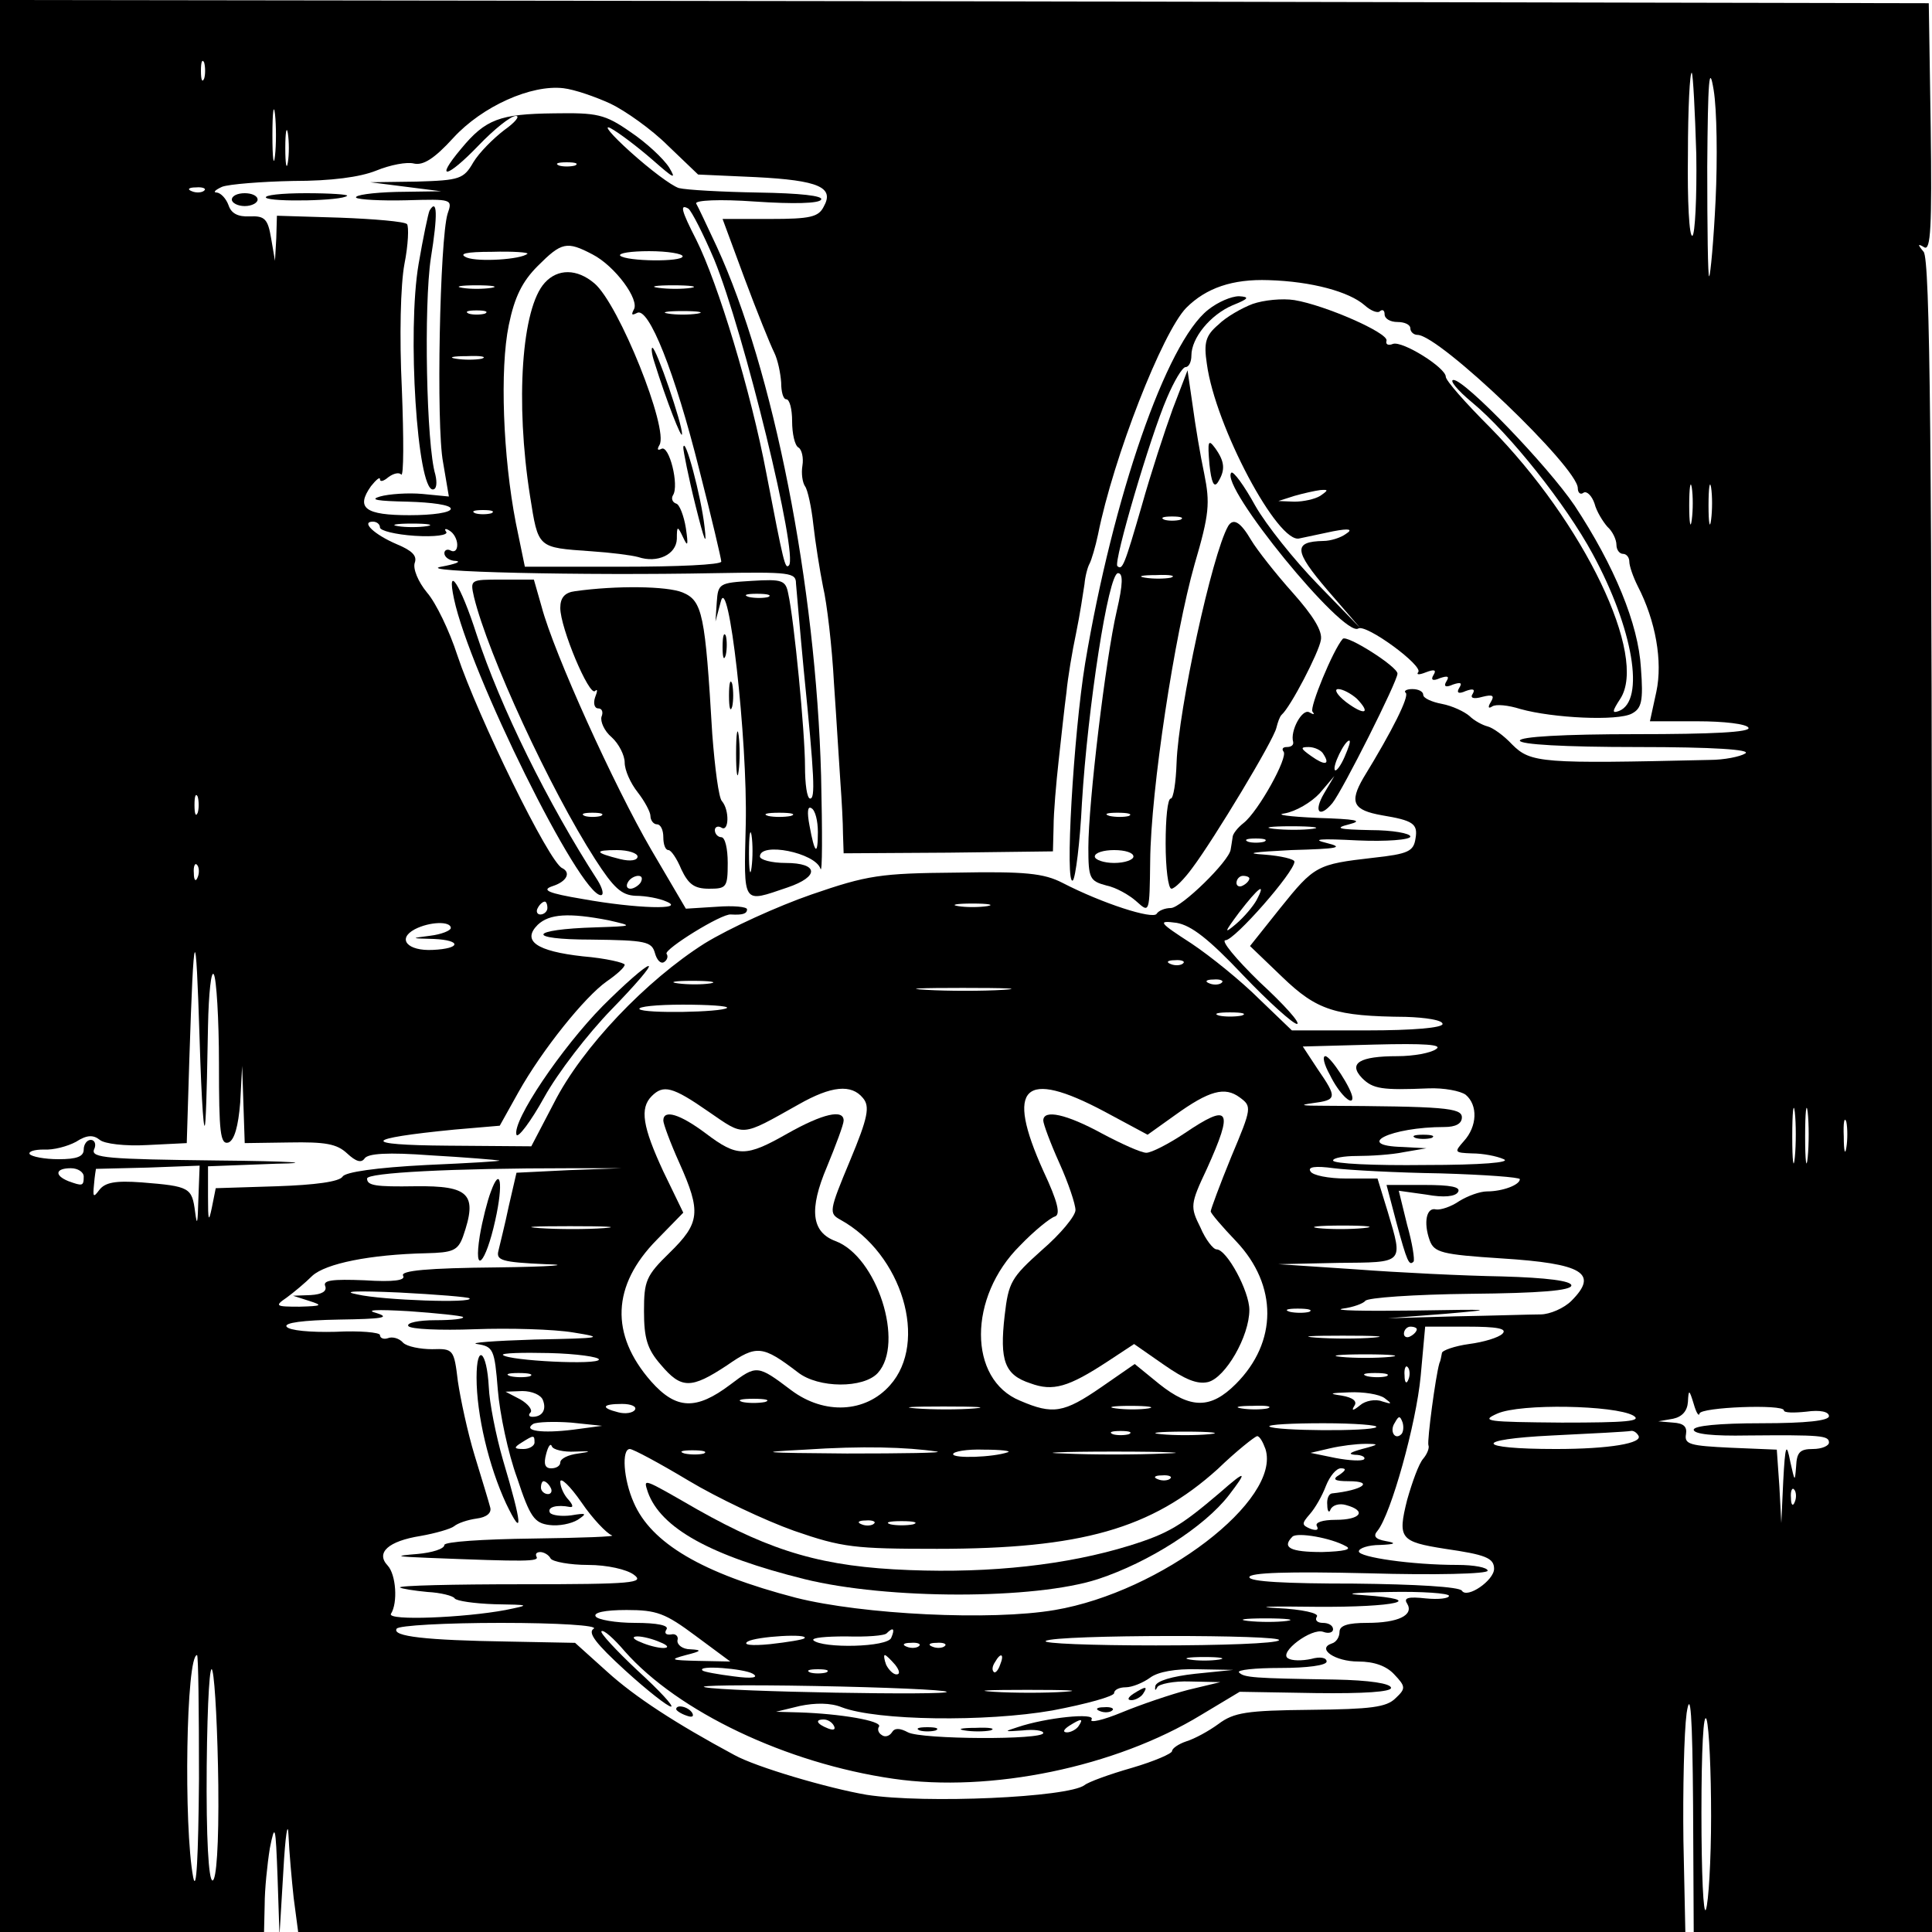  <svg version="1.0" xmlns="http://www.w3.org/2000/svg"  width="300pt" height="300pt" viewBox="0 0 300 300"  preserveAspectRatio="xMidYMid meet">  <g transform="translate(0,300) scale(0.1,-0.1)" fill="#000000" stroke="none"> <path d="M0 1500 l0 -1500 205 0 205 0 1 43 c0 23 4 62 8 87 8 40 9 36 12 -45 l3 -90 6 100 c3 55 7 80 8 55 1 -25 5 -69 8 -97 l7 -53 1077 0 1077 0 -3 142 c-1 79 1 168 5 198 6 39 9 -4 10 -142 l1 -198 185 0 185 0 0 1297 c0 1016 -3 1300 -13 1312 -10 12 -9 13 1 7 10 -6 12 32 10 186 l-3 193 -1497 3 -1498 2 0 -1500z m317 1378 c-3 -7 -5 -2 -5 12 0 14 2 19 5 13 2 -7 2 -19 0 -25z m2347 -188 c-3 -63 -8 -117 -10 -119 -2 -2 -3 74 -3 170 1 135 3 162 10 119 5 -30 6 -107 3 -170z m-30 70 c1 -66 -2 -124 -6 -126 -5 -3 -8 54 -7 126 0 72 3 129 6 127 2 -3 5 -60 7 -127z m-1686 79 c23 -11 64 -40 89 -65 l47 -45 89 -4 c99 -5 123 -16 106 -46 -8 -16 -21 -19 -83 -19 l-74 0 34 -92 c19 -51 40 -103 46 -115 6 -12 10 -33 11 -47 0 -14 3 -26 8 -26 5 0 9 -15 9 -34 0 -19 4 -38 10 -41 5 -3 8 -16 6 -28 -2 -12 0 -26 4 -32 4 -5 10 -32 13 -60 3 -27 10 -71 15 -96 6 -25 14 -93 17 -150 4 -57 8 -126 10 -154 2 -27 4 -64 4 -80 l1 -30 163 1 162 2 1 38 c0 22 4 68 8 104 4 36 9 83 12 105 2 22 9 64 15 92 6 29 11 63 13 76 1 12 5 27 8 32 3 6 9 26 13 45 24 120 100 314 137 352 31 31 72 45 128 43 67 -2 125 -18 149 -39 10 -9 21 -13 24 -9 4 3 7 1 7 -5 0 -7 9 -12 20 -12 11 0 20 -4 20 -10 0 -5 5 -10 11 -10 34 0 249 -206 249 -238 0 -7 4 -11 9 -7 5 3 13 -5 17 -17 3 -12 13 -28 20 -36 8 -7 14 -20 14 -28 0 -8 5 -14 10 -14 6 0 10 -6 10 -12 0 -7 6 -24 13 -38 28 -54 39 -117 29 -164 l-10 -46 74 0 c40 0 76 -4 79 -10 4 -7 -57 -10 -174 -10 -114 0 -181 -4 -181 -10 0 -6 68 -10 183 -10 118 0 177 -4 167 -10 -8 -5 -33 -10 -55 -10 -261 -6 -278 -5 -307 24 -13 14 -30 26 -38 28 -8 2 -21 9 -28 16 -8 7 -27 16 -43 19 -16 3 -29 9 -29 14 0 5 -7 9 -17 9 -9 0 -14 -3 -10 -6 5 -6 -20 -57 -66 -132 -22 -38 -16 -50 29 -58 48 -8 56 -13 52 -36 -3 -20 -11 -24 -66 -30 -87 -10 -91 -12 -144 -78 l-47 -59 50 -48 c54 -52 82 -61 192 -62 31 -1 57 -5 57 -11 0 -6 -46 -10 -117 -10 l-117 0 -51 49 c-27 27 -75 66 -105 86 -51 33 -53 36 -23 32 23 -4 50 -25 103 -81 40 -42 78 -76 84 -76 6 1 -20 30 -58 65 -37 36 -61 65 -53 65 14 0 107 106 107 122 0 4 -21 9 -47 11 -32 2 -17 4 42 7 73 2 83 4 55 11 -25 6 -10 7 48 4 45 -2 82 1 82 6 0 5 -28 10 -62 10 -50 1 -57 3 -33 9 23 6 10 8 -50 10 -44 2 -66 5 -50 7 17 3 41 17 54 31 l23 27 -16 -27 c-17 -29 -7 -39 13 -15 16 20 101 189 101 201 0 11 -79 61 -85 54 -15 -17 -52 -107 -47 -113 4 -5 2 -5 -5 -1 -11 6 -30 -29 -25 -46 1 -5 -3 -8 -10 -8 -6 0 -8 -3 -5 -7 8 -8 -39 -93 -62 -111 -9 -7 -17 -17 -17 -22 -1 -6 -2 -14 -3 -19 -2 -18 -77 -91 -93 -91 -9 0 -19 -4 -22 -9 -6 -9 -84 16 -146 48 -29 15 -58 18 -165 16 -118 -1 -138 -4 -225 -34 -52 -18 -127 -52 -166 -76 -90 -57 -190 -161 -234 -248 l-35 -67 -130 1 c-137 1 -132 11 11 25 l70 6 29 52 c37 66 103 148 137 172 16 11 28 22 28 26 0 3 -29 10 -65 13 -72 8 -95 24 -70 49 18 17 48 19 110 7 39 -9 39 -9 -20 -11 -104 -3 -110 -19 -7 -19 85 -1 94 -3 99 -21 3 -11 9 -17 14 -14 5 3 7 9 4 13 -4 7 86 63 100 61 18 -1 25 1 25 8 0 4 -21 6 -47 4 l-48 -3 -54 92 c-57 98 -151 305 -170 377 l-12 42 -50 0 c-49 0 -49 0 -43 -27 22 -90 118 -298 188 -407 29 -45 41 -56 63 -57 16 0 37 -4 48 -9 31 -13 -47 -11 -130 4 -54 9 -65 14 -47 20 22 7 29 21 15 28 -20 8 -131 235 -163 331 -12 37 -33 81 -47 97 -14 17 -22 37 -19 46 4 11 -4 19 -28 29 -35 15 -56 35 -37 35 6 0 11 -4 11 -9 0 -5 24 -11 54 -13 31 -2 52 1 49 6 -4 5 -1 6 5 2 7 -4 12 -14 12 -22 0 -8 -4 -12 -10 -9 -5 3 -10 1 -10 -4 0 -6 8 -12 18 -12 9 -1 -1 -5 -23 -9 -45 -8 220 -14 425 -10 117 2 126 1 126 -16 1 -11 6 -71 12 -134 17 -169 18 -200 10 -200 -5 0 -8 23 -8 50 0 53 -17 228 -26 268 -4 21 -9 23 -57 20 -50 -3 -52 -4 -54 -33 l-2 -30 8 30 c12 51 42 -213 39 -345 -3 -127 -6 -122 65 -98 50 17 48 38 -3 38 -22 0 -40 5 -40 10 0 23 86 6 94 -19 3 -9 3 56 1 144 -8 296 -74 631 -162 822 -15 32 -29 62 -32 67 -2 5 36 7 92 3 59 -4 99 -3 102 3 4 6 -33 10 -97 11 -57 1 -112 4 -124 7 -12 4 -45 29 -75 56 -30 27 -43 43 -31 37 13 -7 42 -29 65 -49 33 -29 38 -32 26 -12 -9 14 -36 39 -60 55 -40 28 -52 30 -119 29 -84 -1 -106 -9 -144 -55 -42 -50 -22 -46 27 5 24 25 50 46 58 46 7 0 -1 -10 -18 -22 -17 -13 -39 -35 -48 -50 -15 -26 -21 -28 -88 -30 l-72 -1 55 -7 55 -7 -69 -1 c-38 -1 -66 -5 -63 -9 4 -3 39 -5 78 -4 71 2 72 2 64 -21 -12 -39 -18 -329 -7 -386 l9 -53 -41 4 c-22 2 -52 0 -66 -4 -17 -5 -4 -7 43 -8 37 -1 67 -5 67 -11 0 -6 -28 -10 -64 -10 -69 0 -84 11 -60 45 8 10 14 15 14 11 0 -5 6 -3 13 3 8 6 17 8 20 4 4 -3 4 56 1 133 -4 82 -2 162 4 194 6 30 7 58 4 62 -4 4 -51 8 -104 10 l-98 3 -1 -35 -2 -35 -6 35 c-5 30 -10 35 -33 34 -19 -1 -29 5 -33 17 -4 11 -12 19 -18 20 -7 0 -3 4 8 9 11 4 61 8 110 9 60 0 104 6 129 16 22 9 48 14 59 11 14 -3 31 7 61 40 45 49 121 83 171 77 17 -2 49 -13 73 -24z m-521 -81 c-2 -18 -4 -4 -4 32 0 36 2 50 4 33 2 -18 2 -48 0 -65z m20 -10 c-2 -13 -4 -3 -4 22 0 25 2 35 4 23 2 -13 2 -33 0 -45z m446 -5 c-7 -2 -19 -2 -25 0 -7 3 -2 5 12 5 14 0 19 -2 13 -5z m-576 -39 c-3 -3 -12 -4 -19 -1 -8 3 -5 6 6 6 11 1 17 -2 13 -5z m792 -107 c46 -112 131 -460 116 -475 -6 -6 -8 3 -35 143 -24 127 -75 295 -109 363 -23 45 -26 56 -12 48 5 -4 23 -39 40 -79z m-189 8 c35 -18 74 -71 64 -86 -4 -8 -3 -9 5 -5 18 11 59 -92 97 -244 19 -74 34 -138 34 -142 0 -5 -69 -8 -153 -8 l-152 0 -14 68 c-20 103 -25 239 -11 307 9 44 21 68 45 92 37 37 45 39 85 18z m-101 1 c-10 -9 -76 -13 -94 -6 -14 6 -2 9 39 9 33 1 57 -1 55 -3z m241 -4 c0 -9 -87 -8 -97 1 -3 4 17 7 45 7 29 0 52 -4 52 -8z m-297 -49 c-13 -2 -33 -2 -45 0 -13 2 -3 4 22 4 25 0 35 -2 23 -4z m310 0 c-13 -2 -35 -2 -50 0 -16 2 -5 4 22 4 28 0 40 -2 28 -4z m-320 -40 c-7 -2 -19 -2 -25 0 -7 3 -2 5 12 5 14 0 19 -2 13 -5z m330 0 c-13 -2 -33 -2 -45 0 -13 2 -3 4 22 4 25 0 35 -2 23 -4z m-335 -70 c-10 -2 -28 -2 -40 0 -13 2 -5 4 17 4 22 1 32 -1 23 -4z m1879 -250 c-2 -16 -4 -5 -4 22 0 28 2 40 4 28 2 -13 2 -35 0 -50z m30 0 c-2 -16 -4 -5 -4 22 0 28 2 40 4 28 2 -13 2 -35 0 -50z m-1894 10 c-7 -2 -19 -2 -25 0 -7 3 -2 5 12 5 14 0 19 -2 13 -5z m-100 -20 c-13 -2 -33 -2 -45 0 -13 2 -3 4 22 4 25 0 35 -2 23 -4z m530 -110 c-7 -2 -21 -2 -30 0 -10 3 -4 5 12 5 17 0 24 -2 18 -5z m914 -158 c23 -24 11 -26 -17 -5 -14 11 -19 20 -12 20 7 0 20 -7 29 -15z m-19 -90 c-6 -14 -13 -23 -15 -21 -5 5 15 46 22 46 3 0 -1 -11 -7 -25z m-33 4 c11 -17 2 -18 -19 -3 -17 12 -17 14 -4 14 9 0 20 -5 23 -11z m-1748 -91 c-3 -7 -5 -2 -5 12 0 14 2 19 5 13 2 -7 2 -19 0 -25z m963 -30 c0 -38 -5 -34 -13 10 -4 21 -3 31 3 27 6 -3 10 -20 10 -37z m-337 25 c-7 -2 -19 -2 -25 0 -7 3 -2 5 12 5 14 0 19 -2 13 -5z m295 0 c-10 -2 -26 -2 -35 0 -10 3 -2 5 17 5 19 0 27 -2 18 -5z m-61 -80 c-2 -16 -4 -5 -4 22 0 28 2 40 4 28 2 -13 2 -35 0 -50z m871 60 c-15 -2 -42 -2 -60 0 -18 2 -6 4 27 4 33 0 48 -2 33 -4z m-75 -20 c-7 -2 -19 -2 -25 0 -7 3 -2 5 12 5 14 0 19 -2 13 -5z m-973 -23 c0 -6 -11 -8 -27 -4 -40 10 -41 14 -5 14 18 0 32 -5 32 -10z m-683 -32 c-3 -8 -6 -5 -6 6 -1 11 2 17 5 13 3 -3 4 -12 1 -19z m688 -8 c-3 -5 -11 -10 -16 -10 -6 0 -7 5 -4 10 3 6 11 10 16 10 6 0 7 -4 4 -10z m945 6 c0 -3 -4 -8 -10 -11 -5 -3 -10 -1 -10 4 0 6 5 11 10 11 6 0 10 -2 10 -4z m11 -34 c-5 -9 -19 -26 -32 -37 -19 -16 -18 -13 5 18 30 39 43 49 27 19z m-1101 -12 c0 -5 -5 -10 -11 -10 -5 0 -7 5 -4 10 3 6 8 10 11 10 2 0 4 -4 4 -10z m683 3 c-13 -2 -33 -2 -45 0 -13 2 -3 4 22 4 25 0 35 -2 23 -4z m-833 -34 c0 -4 -15 -10 -32 -12 -31 -4 -31 -4 6 -5 43 -2 42 -15 -2 -17 -39 -2 -56 17 -28 32 23 12 56 13 56 2z m-381 -299 c2 30 3 97 4 147 1 51 5 87 9 80 4 -6 8 -69 8 -139 0 -107 2 -126 15 -122 9 4 15 25 18 62 l3 57 2 -60 2 -60 69 1 c56 1 74 -2 90 -17 14 -13 22 -15 27 -8 5 8 36 10 103 5 53 -3 101 -7 106 -8 6 -1 -45 -4 -113 -7 -78 -4 -126 -11 -130 -18 -5 -8 -43 -13 -102 -15 l-95 -3 -6 -30 c-5 -24 -6 -21 -6 17 l0 47 106 4 c62 1 24 4 -91 5 -171 2 -197 4 -192 17 4 8 1 15 -5 15 -6 0 -11 -7 -11 -15 0 -11 -11 -15 -39 -15 -22 0 -42 4 -45 8 -2 4 7 7 22 7 15 -1 37 5 50 12 17 11 27 11 37 3 7 -6 39 -10 74 -8 l61 3 4 130 c7 213 10 220 16 30 3 -99 7 -155 9 -125z m1518 244 c-3 -3 -12 -4 -19 -1 -8 3 -5 6 6 6 11 1 17 -2 13 -5z m-734 -31 c-13 -2 -35 -2 -50 0 -16 2 -5 4 22 4 28 0 40 -2 28 -4z m794 1 c-3 -3 -12 -4 -19 -1 -8 3 -5 6 6 6 11 1 17 -2 13 -5z m-339 -11 c-32 -2 -86 -2 -120 0 -35 2 -9 3 57 3 66 0 94 -1 63 -3z m-429 -28 c-8 -7 -129 -9 -136 -2 -3 4 27 7 67 7 40 0 71 -2 69 -5z m799 -12 c-10 -2 -26 -2 -35 0 -10 3 -2 5 17 5 19 0 27 -2 18 -5z m302 -52 c-8 -6 -35 -11 -60 -11 -59 0 -77 -11 -55 -34 17 -17 31 -19 103 -16 24 1 50 -4 58 -10 19 -16 18 -49 -3 -72 -15 -17 -15 -18 13 -19 16 0 38 -4 49 -9 12 -5 -34 -9 -122 -9 -79 -1 -143 2 -143 7 0 4 17 7 37 7 21 0 54 2 73 6 l35 6 -37 2 c-77 2 -19 31 65 31 17 0 27 5 27 15 0 15 -28 17 -215 18 -33 0 -39 1 -17 4 38 5 39 8 8 53 l-23 35 111 3 c78 2 107 0 96 -7z m-1130 -97 c57 -39 49 -40 140 11 51 29 82 32 100 10 11 -13 8 -30 -20 -97 -33 -79 -33 -82 -15 -92 96 -53 137 -190 77 -257 -38 -43 -102 -46 -153 -8 -53 40 -54 40 -95 9 -53 -40 -84 -39 -123 5 -64 73 -61 149 9 220 l41 42 -31 64 c-32 69 -37 98 -18 117 18 18 32 15 88 -24z m615 0 l67 -36 42 30 c54 39 78 45 101 28 19 -14 19 -16 -13 -92 -18 -44 -32 -82 -32 -85 0 -3 18 -24 40 -47 64 -68 64 -156 -1 -221 -39 -39 -70 -39 -119 0 l-38 31 -52 -36 c-58 -40 -75 -43 -126 -21 -81 33 -81 161 0 241 22 23 47 43 54 45 9 3 5 22 -18 71 -59 131 -31 159 95 92z m1072 -71 c-2 -21 -4 -6 -4 32 0 39 2 55 4 38 2 -18 2 -50 0 -70z m20 0 c-2 -21 -4 -6 -4 32 0 39 2 55 4 38 2 -18 2 -50 0 -70z m60 15 c-2 -13 -4 -5 -4 17 -1 22 1 32 4 23 2 -10 2 -28 0 -40z m-2737 -45 c0 -15 -2 -15 -24 -7 -22 9 -20 20 4 20 11 0 20 -6 20 -13z m178 -36 c-1 -37 -2 -42 -5 -19 -5 38 -8 40 -83 46 -41 3 -57 0 -66 -12 -9 -12 -10 -11 -8 9 1 13 3 24 3 24 1 0 37 1 81 2 l80 3 -2 -53z m575 46 l-81 -4 -12 -52 c-6 -29 -14 -60 -16 -69 -4 -15 5 -18 73 -21 43 -1 9 -4 -75 -5 -108 -1 -151 -5 -146 -13 4 -7 -14 -10 -60 -7 -50 2 -65 0 -61 -9 3 -8 -5 -13 -23 -14 l-27 -1 25 -8 c22 -7 20 -8 -15 -9 -37 0 -39 1 -20 14 11 8 29 23 40 34 21 19 89 33 177 35 41 1 49 4 57 26 23 66 10 79 -74 78 -62 -1 -75 1 -75 12 0 9 131 16 315 16 l80 0 -82 -3z m1354 -5 c68 -2 123 -6 123 -9 0 -9 -27 -19 -51 -19 -11 0 -30 -7 -43 -15 -13 -9 -29 -14 -36 -13 -15 4 -20 -20 -10 -48 7 -19 19 -22 111 -28 127 -8 152 -23 109 -66 -11 -11 -33 -21 -48 -21 -15 0 -74 -2 -132 -3 l-105 -3 90 7 c80 7 74 7 -50 5 -77 -1 -127 0 -110 3 16 2 32 8 35 12 3 5 76 10 163 11 108 1 157 5 157 13 0 7 -37 12 -108 14 -59 1 -161 6 -227 11 l-120 8 93 2 c103 1 101 -2 77 79 l-16 52 -49 0 c-27 0 -52 5 -55 11 -5 7 7 9 36 5 24 -3 99 -7 166 -8z m-1299 -85 c-26 -2 -71 -2 -100 0 -29 2 -8 3 47 3 55 0 79 -1 53 -3z m1179 0 c-20 -2 -52 -2 -70 0 -17 2 0 4 38 4 39 0 53 -2 32 -4z m-1388 -109 c8 -8 -135 -3 -174 6 -26 5 -3 6 65 3 58 -3 107 -7 109 -9z m-10 -29 c2 -3 -17 -5 -43 -5 -26 0 -45 -4 -42 -9 3 -5 50 -7 103 -5 54 2 123 0 153 -5 50 -8 45 -9 -60 -11 -63 -2 -103 -5 -89 -7 25 -4 27 -8 32 -71 3 -37 16 -99 30 -137 20 -61 27 -70 50 -73 15 -2 34 2 44 8 15 10 14 11 -10 7 -15 -2 -30 0 -33 4 -5 9 11 13 31 9 6 -1 4 4 -2 11 -7 7 -13 20 -13 28 0 8 15 -6 33 -32 17 -25 39 -48 47 -51 8 -2 -47 -4 -122 -5 -79 -1 -138 -5 -138 -10 0 -6 -19 -12 -42 -14 -37 -3 -34 -4 17 -6 152 -6 173 -6 168 2 -2 4 0 7 6 7 5 0 13 -4 16 -10 3 -5 30 -10 58 -10 30 0 60 -7 71 -15 18 -13 -1 -15 -174 -15 -106 0 -191 -2 -189 -5 3 -2 22 -5 43 -7 20 -1 40 -6 42 -10 3 -4 31 -8 62 -9 56 -1 56 -1 17 -9 -64 -12 -184 -17 -178 -6 11 17 8 61 -5 75 -19 20 1 38 51 46 23 4 47 11 52 15 6 5 21 10 35 12 16 2 24 9 21 18 -2 8 -13 44 -24 80 -11 36 -22 88 -26 115 -6 50 -7 51 -40 50 -18 0 -39 4 -45 10 -6 7 -17 10 -24 7 -6 -2 -12 0 -12 5 0 4 -31 7 -69 5 -39 -1 -72 2 -76 8 -4 6 25 10 82 11 66 1 80 3 58 10 -19 5 -2 6 50 3 43 -3 81 -7 84 -9z m1314 8 c-7 -2 -21 -2 -30 0 -10 3 -4 5 12 5 17 0 24 -2 18 -5z m167 -27 c0 -3 -4 -8 -10 -11 -5 -3 -10 -1 -10 4 0 6 5 11 10 11 6 0 10 -2 10 -4z m133 -7 c-6 -6 -29 -13 -52 -16 -22 -3 -42 -10 -42 -14 -1 -5 -2 -12 -4 -16 -6 -21 -19 -119 -17 -127 2 -4 -2 -14 -8 -21 -7 -8 -17 -36 -25 -64 -15 -60 -11 -65 59 -76 62 -9 76 -14 76 -31 0 -18 -42 -47 -50 -34 -4 6 -71 10 -168 11 -106 0 -162 3 -162 10 0 7 60 9 185 6 103 -3 185 -1 185 4 0 5 -21 9 -47 9 -71 0 -153 12 -153 21 0 5 15 10 33 10 24 1 26 3 9 6 -17 3 -20 8 -13 16 21 26 60 166 67 240 l7 77 65 0 c47 0 63 -3 55 -11z m-200 -6 c-23 -2 -64 -2 -90 0 -26 2 -7 3 42 3 50 0 71 -1 48 -3z m-1203 -34 c0 -9 -140 -2 -149 7 -3 3 30 4 72 3 42 -1 77 -6 77 -10z m1228 4 c-21 -2 -55 -2 -75 0 -21 2 -4 4 37 4 41 0 58 -2 38 -4z m29 -35 c-3 -8 -6 -5 -6 6 -1 11 2 17 5 13 3 -3 4 -12 1 -19z m-1364 5 c-7 -2 -21 -2 -30 0 -10 3 -4 5 12 5 17 0 24 -2 18 -5z m1330 0 c-7 -2 -21 -2 -30 0 -10 3 -4 5 12 5 17 0 24 -2 18 -5z m-1310 -37 c6 -15 -1 -26 -16 -26 -6 0 -7 3 -3 7 3 4 -4 13 -16 20 l-23 12 26 1 c15 0 29 -6 32 -14z m1307 3 c12 -9 12 -10 -4 -5 -10 4 -26 1 -34 -6 -11 -9 -14 -9 -9 -1 5 7 -2 13 -20 16 -21 3 -18 4 12 5 22 1 47 -3 55 -9z m489 -24 c1 10 131 15 131 5 0 -4 16 -4 35 -2 21 3 35 0 35 -7 0 -7 -35 -11 -105 -11 -66 0 -105 -4 -105 -10 0 -7 31 -10 83 -9 115 1 127 0 127 -11 0 -5 -11 -10 -25 -10 -20 0 -25 -5 -26 -27 -2 -25 -2 -24 -9 7 -6 31 -8 27 -11 -30 l-3 -65 -3 57 -4 57 -72 3 c-62 3 -72 5 -69 21 2 12 -4 17 -20 18 l-23 2 23 4 c14 3 22 12 23 26 1 20 2 20 9 -3 4 -14 8 -20 9 -15z m-1451 18 c-10 -2 -26 -2 -35 0 -10 3 -2 5 17 5 19 0 27 -2 18 -5z m-202 -12 c-3 -5 -15 -7 -26 -4 -28 7 -25 13 6 13 14 0 23 -4 20 -9z m527 2 c-23 -2 -64 -2 -90 0 -26 2 -7 3 42 3 50 0 71 -1 48 -3z m270 0 c-13 -2 -35 -2 -50 0 -16 2 -5 4 22 4 28 0 40 -2 28 -4z m185 0 c-10 -2 -28 -2 -40 0 -13 2 -5 4 17 4 22 1 32 -1 23 -4z m568 -11 c15 -9 -11 -11 -111 -11 -116 1 -127 2 -100 14 36 16 182 13 211 -3z m-1646 -22 c-48 -6 -79 -2 -62 9 6 3 32 4 59 2 l48 -5 -45 -6z m1286 -7 c-10 -10 -19 5 -10 18 6 11 8 11 12 0 2 -7 1 -15 -2 -18z m-39 11 c-7 -7 -158 -6 -166 1 -2 3 35 5 84 5 49 0 86 -3 82 -6z m-384 -11 c-7 -2 -19 -2 -25 0 -7 3 -2 5 12 5 14 0 19 -2 13 -5z m125 0 c-21 -2 -55 -2 -75 0 -21 2 -4 4 37 4 41 0 58 -2 38 -4z m666 -2 c8 -12 -45 -21 -128 -21 -126 0 -130 15 -6 21 63 3 118 6 122 7 4 1 9 -2 12 -7z m-1714 -11 c0 -5 -8 -10 -17 -10 -15 0 -16 2 -3 10 19 12 20 12 20 0z m1135 -10 c25 -79 -162 -222 -327 -250 -99 -17 -299 -7 -402 19 -146 38 -225 85 -252 148 -16 36 -19 83 -6 83 5 0 46 -22 91 -49 45 -27 119 -62 164 -78 75 -26 94 -28 222 -28 224 0 333 31 436 124 29 28 57 50 61 51 4 0 9 -9 13 -20z m-1072 -4 c26 1 26 0 5 -3 -16 -2 -28 -8 -28 -14 0 -5 -6 -9 -14 -9 -10 0 -12 7 -8 22 3 12 7 18 9 12 2 -5 18 -9 36 -8z m562 0 c11 -2 -52 -3 -140 -3 -133 1 -144 2 -65 6 89 6 158 4 205 -3z m660 4 c-18 -5 -23 -8 -11 -9 11 0 17 -4 14 -7 -3 -3 -23 -2 -44 2 l-39 8 30 7 c17 4 41 7 55 7 22 0 22 -1 -5 -8z m-1022 -7 c-7 -2 -21 -2 -30 0 -10 3 -4 5 12 5 17 0 24 -2 18 -5z m472 2 c-23 -8 -85 -10 -85 -3 0 4 21 8 48 7 26 0 43 -2 37 -4z m243 -2 c-43 -2 -113 -2 -155 0 -43 1 -8 3 77 3 85 0 120 -2 78 -3z m272 -33 c-12 -7 -8 -10 14 -10 41 0 22 -14 -26 -19 -5 -1 -8 -9 -7 -18 0 -10 3 -13 5 -7 3 7 14 10 24 7 33 -9 23 -23 -16 -23 -20 0 -33 -4 -29 -10 3 -6 -1 -7 -10 -4 -14 6 -14 8 -1 23 8 9 19 28 25 44 6 15 16 27 23 27 9 0 8 -3 -2 -10z m-263 -6 c-3 -3 -12 -4 -19 -1 -8 3 -5 6 6 6 11 1 17 -2 13 -5z m-962 -14 c3 -5 1 -10 -4 -10 -6 0 -11 5 -11 10 0 6 2 10 4 10 3 0 8 -4 11 -10z m1932 -22 c-3 -8 -6 -5 -6 6 -1 11 2 17 5 13 3 -3 4 -12 1 -19z m-1430 -34 c-3 -3 -12 -4 -19 -1 -8 3 -5 6 6 6 11 1 17 -2 13 -5z m61 -1 c-10 -2 -26 -2 -35 0 -10 3 -2 5 17 5 19 0 27 -2 18 -5z m672 -34 c10 -5 -3 -8 -37 -9 -50 0 -63 7 -46 24 8 7 60 -2 83 -15z m160 -77 c0 -4 -16 -6 -36 -4 -27 3 -35 1 -29 -8 11 -18 -14 -30 -62 -30 -30 0 -43 -4 -43 -14 0 -8 -5 -16 -12 -18 -24 -8 5 -28 41 -28 25 0 44 -7 56 -20 18 -19 18 -22 2 -37 -14 -14 -38 -17 -132 -18 -99 -1 -119 -4 -143 -22 -15 -11 -37 -23 -50 -27 -12 -4 -22 -11 -22 -15 0 -4 -28 -16 -62 -26 -35 -10 -68 -22 -74 -27 -26 -19 -247 -29 -338 -15 -59 10 -172 43 -206 62 -91 49 -154 90 -197 129 l-50 45 -104 2 c-128 2 -181 8 -173 20 3 5 76 9 162 9 88 0 151 -4 144 -9 -10 -6 3 -23 49 -65 34 -31 66 -56 71 -56 5 0 -18 25 -52 56 -33 31 -59 59 -56 61 3 3 19 -11 36 -31 83 -94 251 -174 417 -198 151 -22 345 18 478 99 l60 36 118 -2 c76 -1 117 2 117 8 0 7 -34 12 -87 13 -127 2 -141 3 -149 11 -4 4 25 7 64 7 42 0 72 4 72 10 0 6 -10 8 -24 4 -14 -3 -30 -3 -36 1 -15 9 37 48 55 41 8 -3 15 -1 15 4 0 6 -7 10 -16 10 -8 0 -13 4 -9 10 3 5 -22 11 -62 13 -37 2 -11 3 60 2 125 -1 176 11 75 18 -34 2 -20 4 40 5 50 1 92 -2 92 -6z m-1170 -62 l54 -40 -50 1 c-43 1 -45 2 -19 9 24 6 26 8 7 9 -12 0 -21 7 -20 14 2 6 -3 11 -10 9 -8 -1 -11 2 -7 8 4 6 -14 10 -49 10 -30 0 -58 5 -61 10 -4 6 14 10 48 10 47 0 60 -5 107 -40z m918 23 c-15 -2 -42 -2 -60 0 -18 2 -6 4 27 4 33 0 48 -2 33 -4z m-614 -26 c-5 -15 -107 -17 -121 -4 -3 4 19 6 51 6 31 -1 60 1 63 5 10 10 13 7 7 -7z m-359 -7 c13 -5 14 -9 5 -9 -8 0 -24 4 -35 9 -13 5 -14 9 -5 9 8 0 24 -4 35 -9z m224 6 c-2 -2 -26 -6 -53 -9 -30 -3 -43 -1 -35 4 13 8 97 13 88 5z m737 -3 c-4 -5 -90 -8 -191 -8 -100 0 -178 3 -171 7 15 10 372 10 362 1z m-559 -9 c-3 -3 -12 -4 -19 -1 -8 3 -5 6 6 6 11 1 17 -2 13 -5z m40 0 c-3 -3 -12 -4 -19 -1 -8 3 -5 6 6 6 11 1 17 -2 13 -5z m-1158 -206 c-1 -122 -4 -178 -9 -153 -15 79 -11 345 6 345 2 0 3 -87 3 -192z m30 -10 c1 -93 -3 -148 -9 -148 -6 0 -10 65 -9 178 1 103 5 165 9 147 4 -16 8 -96 9 -177z m1051 187 c7 -9 8 -15 2 -15 -5 0 -12 7 -16 15 -3 8 -4 15 -2 15 2 0 9 -7 16 -15z m163 0 c-3 -9 -8 -14 -10 -11 -3 3 -2 9 2 15 9 16 15 13 8 -4z m340 8 c-13 -2 -33 -2 -45 0 -13 2 -3 4 22 4 25 0 35 -2 23 -4z m-724 -22 c10 -6 -1 -8 -30 -4 -24 3 -46 7 -48 9 -10 9 65 3 78 -5z m114 2 c-7 -2 -19 -2 -25 0 -7 3 -2 5 12 5 14 0 19 -2 13 -5z m573 -2 c-36 -4 -60 -11 -62 -19 -1 -7 0 -8 3 -2 2 5 26 10 51 9 l47 -1 -50 -12 c-27 -7 -74 -23 -103 -35 -29 -12 -51 -17 -47 -11 7 11 -71 3 -115 -12 -22 -7 -21 -7 8 -5 17 2 32 0 32 -4 0 -11 -189 -10 -210 1 -13 7 -21 7 -25 0 -4 -6 -11 -8 -16 -4 -5 3 -7 9 -4 13 5 9 -61 20 -124 22 l-36 1 37 9 c24 5 48 5 65 -2 55 -21 224 -23 327 -5 53 10 96 22 96 27 0 5 8 9 18 9 10 0 27 7 38 15 12 9 39 14 74 13 l55 -1 -59 -6z m-386 -28 c7 -6 -342 0 -375 7 -16 3 60 4 170 2 110 -2 202 -6 205 -9z m183 0 c-29 -2 -78 -2 -110 0 -32 2 -8 3 52 3 61 0 87 -1 58 -3z m1004 -193 c0 -69 -4 -134 -8 -145 -4 -11 -7 56 -7 150 0 97 3 159 8 145 4 -14 7 -81 7 -150z m-1362 140 c3 -6 -1 -7 -9 -4 -18 7 -21 14 -7 14 6 0 13 -4 16 -10z m380 0 c-3 -5 -12 -10 -18 -10 -7 0 -6 4 3 10 19 12 23 12 15 0z"/> <path d="M360 2690 c0 -5 9 -10 20 -10 11 0 20 5 20 10 0 6 -9 10 -20 10 -11 0 -20 -4 -20 -10z"/> <path d="M413 2693 c8 -7 119 -5 126 3 2 2 -26 4 -64 4 -38 0 -65 -3 -62 -7z"/> <path d="M667 2673 c-2 -4 -10 -42 -17 -83 -18 -105 -2 -350 22 -350 6 0 7 10 4 23 -14 46 -18 263 -7 336 11 68 10 94 -2 74z"/> <path d="M1876 2519 c-65 -51 -148 -292 -191 -549 -18 -110 -32 -349 -19 -337 4 4 11 58 14 120 9 148 41 357 56 357 8 0 8 -16 -2 -59 -17 -73 -44 -298 -44 -367 0 -48 2 -52 28 -59 15 -3 36 -15 47 -25 20 -18 20 -18 21 63 1 111 38 352 69 461 23 78 24 95 15 140 -6 28 -14 76 -18 106 l-8 55 -23 -60 c-12 -33 -34 -100 -48 -150 -27 -93 -30 -101 -38 -94 -6 7 51 201 77 261 11 26 24 48 29 48 5 0 9 8 9 18 0 27 29 63 64 78 25 10 27 13 10 14 -12 0 -33 -9 -48 -21z m-43 -326 c-7 -2 -19 -2 -25 0 -7 3 -2 5 12 5 14 0 19 -2 13 -5z m-15 -90 c-10 -2 -28 -2 -40 0 -13 2 -5 4 17 4 22 1 32 -1 23 -4z m-65 -370 c-7 -2 -21 -2 -30 0 -10 3 -4 5 12 5 17 0 24 -2 18 -5z m7 -63 c0 -5 -13 -10 -30 -10 -16 0 -30 5 -30 10 0 6 14 10 30 10 17 0 30 -4 30 -10z"/> <path d="M1945 2528 c-16 -6 -41 -20 -53 -32 -20 -17 -23 -28 -18 -61 13 -97 111 -281 144 -271 9 2 33 7 52 11 26 5 31 3 20 -4 -8 -6 -24 -11 -35 -11 -47 -1 -46 -15 6 -76 l51 -59 -66 68 c-36 37 -80 92 -97 122 -17 31 -34 54 -37 51 -19 -20 174 -256 197 -242 12 8 103 -59 93 -68 -3 -4 2 -4 12 0 13 5 17 4 12 -4 -5 -8 -1 -10 10 -5 12 4 15 3 10 -5 -5 -8 -1 -10 10 -5 12 4 15 3 10 -5 -5 -8 -1 -10 10 -5 11 4 15 3 11 -4 -5 -7 1 -9 15 -5 16 4 19 2 13 -8 -5 -8 -4 -11 2 -7 6 4 25 2 44 -4 50 -14 151 -19 173 -7 15 8 18 19 14 71 -4 68 -41 158 -103 252 -42 62 -170 195 -188 195 -7 0 6 -16 29 -35 58 -48 146 -159 187 -235 63 -116 82 -228 41 -244 -11 -4 -11 -1 2 19 43 66 -56 273 -203 422 -37 37 -68 72 -68 78 0 14 -67 56 -82 51 -7 -3 -12 -1 -10 5 3 12 -95 55 -143 63 -19 3 -48 0 -65 -6z m105 -298 c-8 -5 -26 -9 -40 -9 l-25 1 25 8 c14 4 32 8 40 9 13 1 13 0 0 -9z"/> <path d="M1878 2279 c3 -28 7 -37 13 -28 12 19 11 32 -4 53 -11 15 -12 11 -9 -25z"/> <path d="M1907 2183 c-25 -44 -77 -284 -80 -367 -1 -31 -5 -56 -9 -56 -5 0 -8 -31 -8 -70 0 -38 4 -70 9 -70 5 0 20 15 33 33 33 44 126 198 130 217 2 8 5 17 8 20 14 12 58 97 61 116 3 14 -12 38 -44 74 -26 29 -55 66 -64 81 -17 29 -28 35 -36 22z"/> <path d="M705 2070 c24 -114 195 -460 228 -460 5 0 3 10 -5 23 -77 119 -151 269 -188 382 -25 78 -47 111 -35 55z"/> <path d="M893 2082 c-16 -2 -23 -10 -23 -26 0 -31 45 -138 54 -129 4 4 4 0 0 -10 -3 -9 -1 -17 5 -17 6 0 8 -6 5 -13 -2 -7 4 -22 16 -32 11 -10 20 -28 20 -39 0 -12 9 -32 20 -46 11 -14 20 -31 20 -37 0 -7 5 -13 10 -13 6 0 10 -9 10 -20 0 -11 3 -20 8 -20 4 0 13 -13 20 -30 11 -23 20 -30 43 -30 27 0 29 2 29 40 0 22 -4 40 -10 40 -5 0 -10 5 -10 11 0 5 5 7 10 4 12 -8 13 27 1 41 -5 5 -11 52 -15 104 -11 186 -15 207 -46 220 -24 10 -103 11 -167 2z"/> <path d="M1122 1995 c0 -16 2 -22 5 -12 2 9 2 23 0 30 -3 6 -5 -1 -5 -18z"/> <path d="M1132 1920 c0 -19 2 -27 5 -17 2 9 2 25 0 35 -3 9 -5 1 -5 -18z"/> <path d="M1143 1830 c0 -30 2 -43 4 -27 2 15 2 39 0 55 -2 15 -4 2 -4 -28z"/> <path d="M936 1438 c-64 -65 -141 -179 -134 -200 2 -6 22 20 43 58 21 38 68 99 105 137 36 37 62 67 57 67 -5 0 -37 -28 -71 -62z"/> <path d="M846 2561 c-36 -39 -46 -185 -23 -331 13 -82 11 -80 95 -86 30 -2 62 -6 73 -9 30 -10 59 4 60 28 0 21 1 21 10 2 7 -15 8 -12 4 15 -3 19 -10 37 -15 38 -6 2 -8 8 -5 13 10 15 -6 79 -18 72 -6 -3 -7 -1 -3 6 15 24 -63 219 -101 251 -27 23 -57 23 -77 1z"/> <path d="M1016 2438 c19 -61 43 -122 43 -112 1 14 -40 134 -46 134 -2 0 -1 -10 3 -22z"/> <path d="M1061 2305 c0 -5 8 -46 19 -90 14 -56 18 -66 14 -33 -5 46 -31 144 -33 123z"/> <path d="M2065 1331 c14 -29 35 -49 35 -36 0 13 -34 65 -42 65 -5 0 -2 -13 7 -29z"/> <path d="M2198 1233 c6 -2 18 -2 25 0 6 3 1 5 -13 5 -14 0 -19 -2 -12 -5z"/> <path d="M1030 1260 c0 -5 11 -35 25 -66 34 -76 32 -93 -15 -139 -37 -36 -40 -44 -40 -91 0 -42 5 -59 26 -83 32 -38 47 -38 103 -1 46 32 55 31 110 -11 32 -25 102 -25 124 -1 42 46 -1 181 -66 205 -37 14 -41 49 -13 115 14 34 26 66 26 72 0 18 -32 11 -87 -20 -65 -37 -78 -37 -127 0 -40 30 -66 38 -66 20z"/> <path d="M1620 1260 c0 -5 11 -35 25 -66 14 -31 25 -64 25 -73 0 -9 -23 -37 -52 -62 -48 -43 -52 -50 -58 -102 -8 -70 0 -92 40 -105 35 -13 59 -6 120 34 l41 27 46 -32 c33 -23 52 -31 69 -27 27 7 64 71 64 112 0 29 -35 94 -51 94 -5 0 -17 15 -25 34 -16 32 -16 36 10 91 42 93 36 103 -35 55 -24 -16 -51 -30 -59 -30 -8 0 -39 14 -69 30 -55 30 -91 38 -91 20z"/> <path d="M762 1149 c-5 -13 -13 -44 -17 -68 -10 -63 9 -44 24 24 13 58 8 86 -7 44z"/> <path d="M2168 1103 c17 -63 20 -69 27 -62 2 3 -2 29 -10 57 l-13 53 43 -6 c27 -5 45 -3 49 4 5 8 -12 11 -52 11 l-59 0 15 -57z"/> <path d="M740 861 c0 -58 19 -138 46 -196 27 -56 25 -33 -5 68 -11 38 -21 89 -22 113 -3 57 -19 69 -19 15z"/> <path d="M1894 682 c-60 -51 -79 -63 -140 -82 -97 -30 -215 -43 -342 -38 -133 5 -212 28 -329 94 -87 50 -84 49 -77 27 20 -56 98 -99 243 -135 129 -32 358 -32 456 0 79 26 165 81 203 130 30 39 27 40 -14 4z"/> <path d="M1050 346 c0 -2 7 -7 16 -10 8 -3 12 -2 9 4 -6 10 -25 14 -25 6z"/> <path d="M1760 370 c-9 -6 -10 -10 -3 -10 6 0 15 5 18 10 8 12 4 12 -15 0z"/> <path d="M1708 343 c7 -3 16 -2 19 1 4 3 -2 6 -13 5 -11 0 -14 -3 -6 -6z"/> <path d="M1428 313 c6 -2 18 -2 25 0 6 3 1 5 -13 5 -14 0 -19 -2 -12 -5z"/> <path d="M1498 313 c12 -2 30 -2 40 0 9 3 -1 5 -23 4 -22 0 -30 -2 -17 -4z"/> </g> </svg> 
